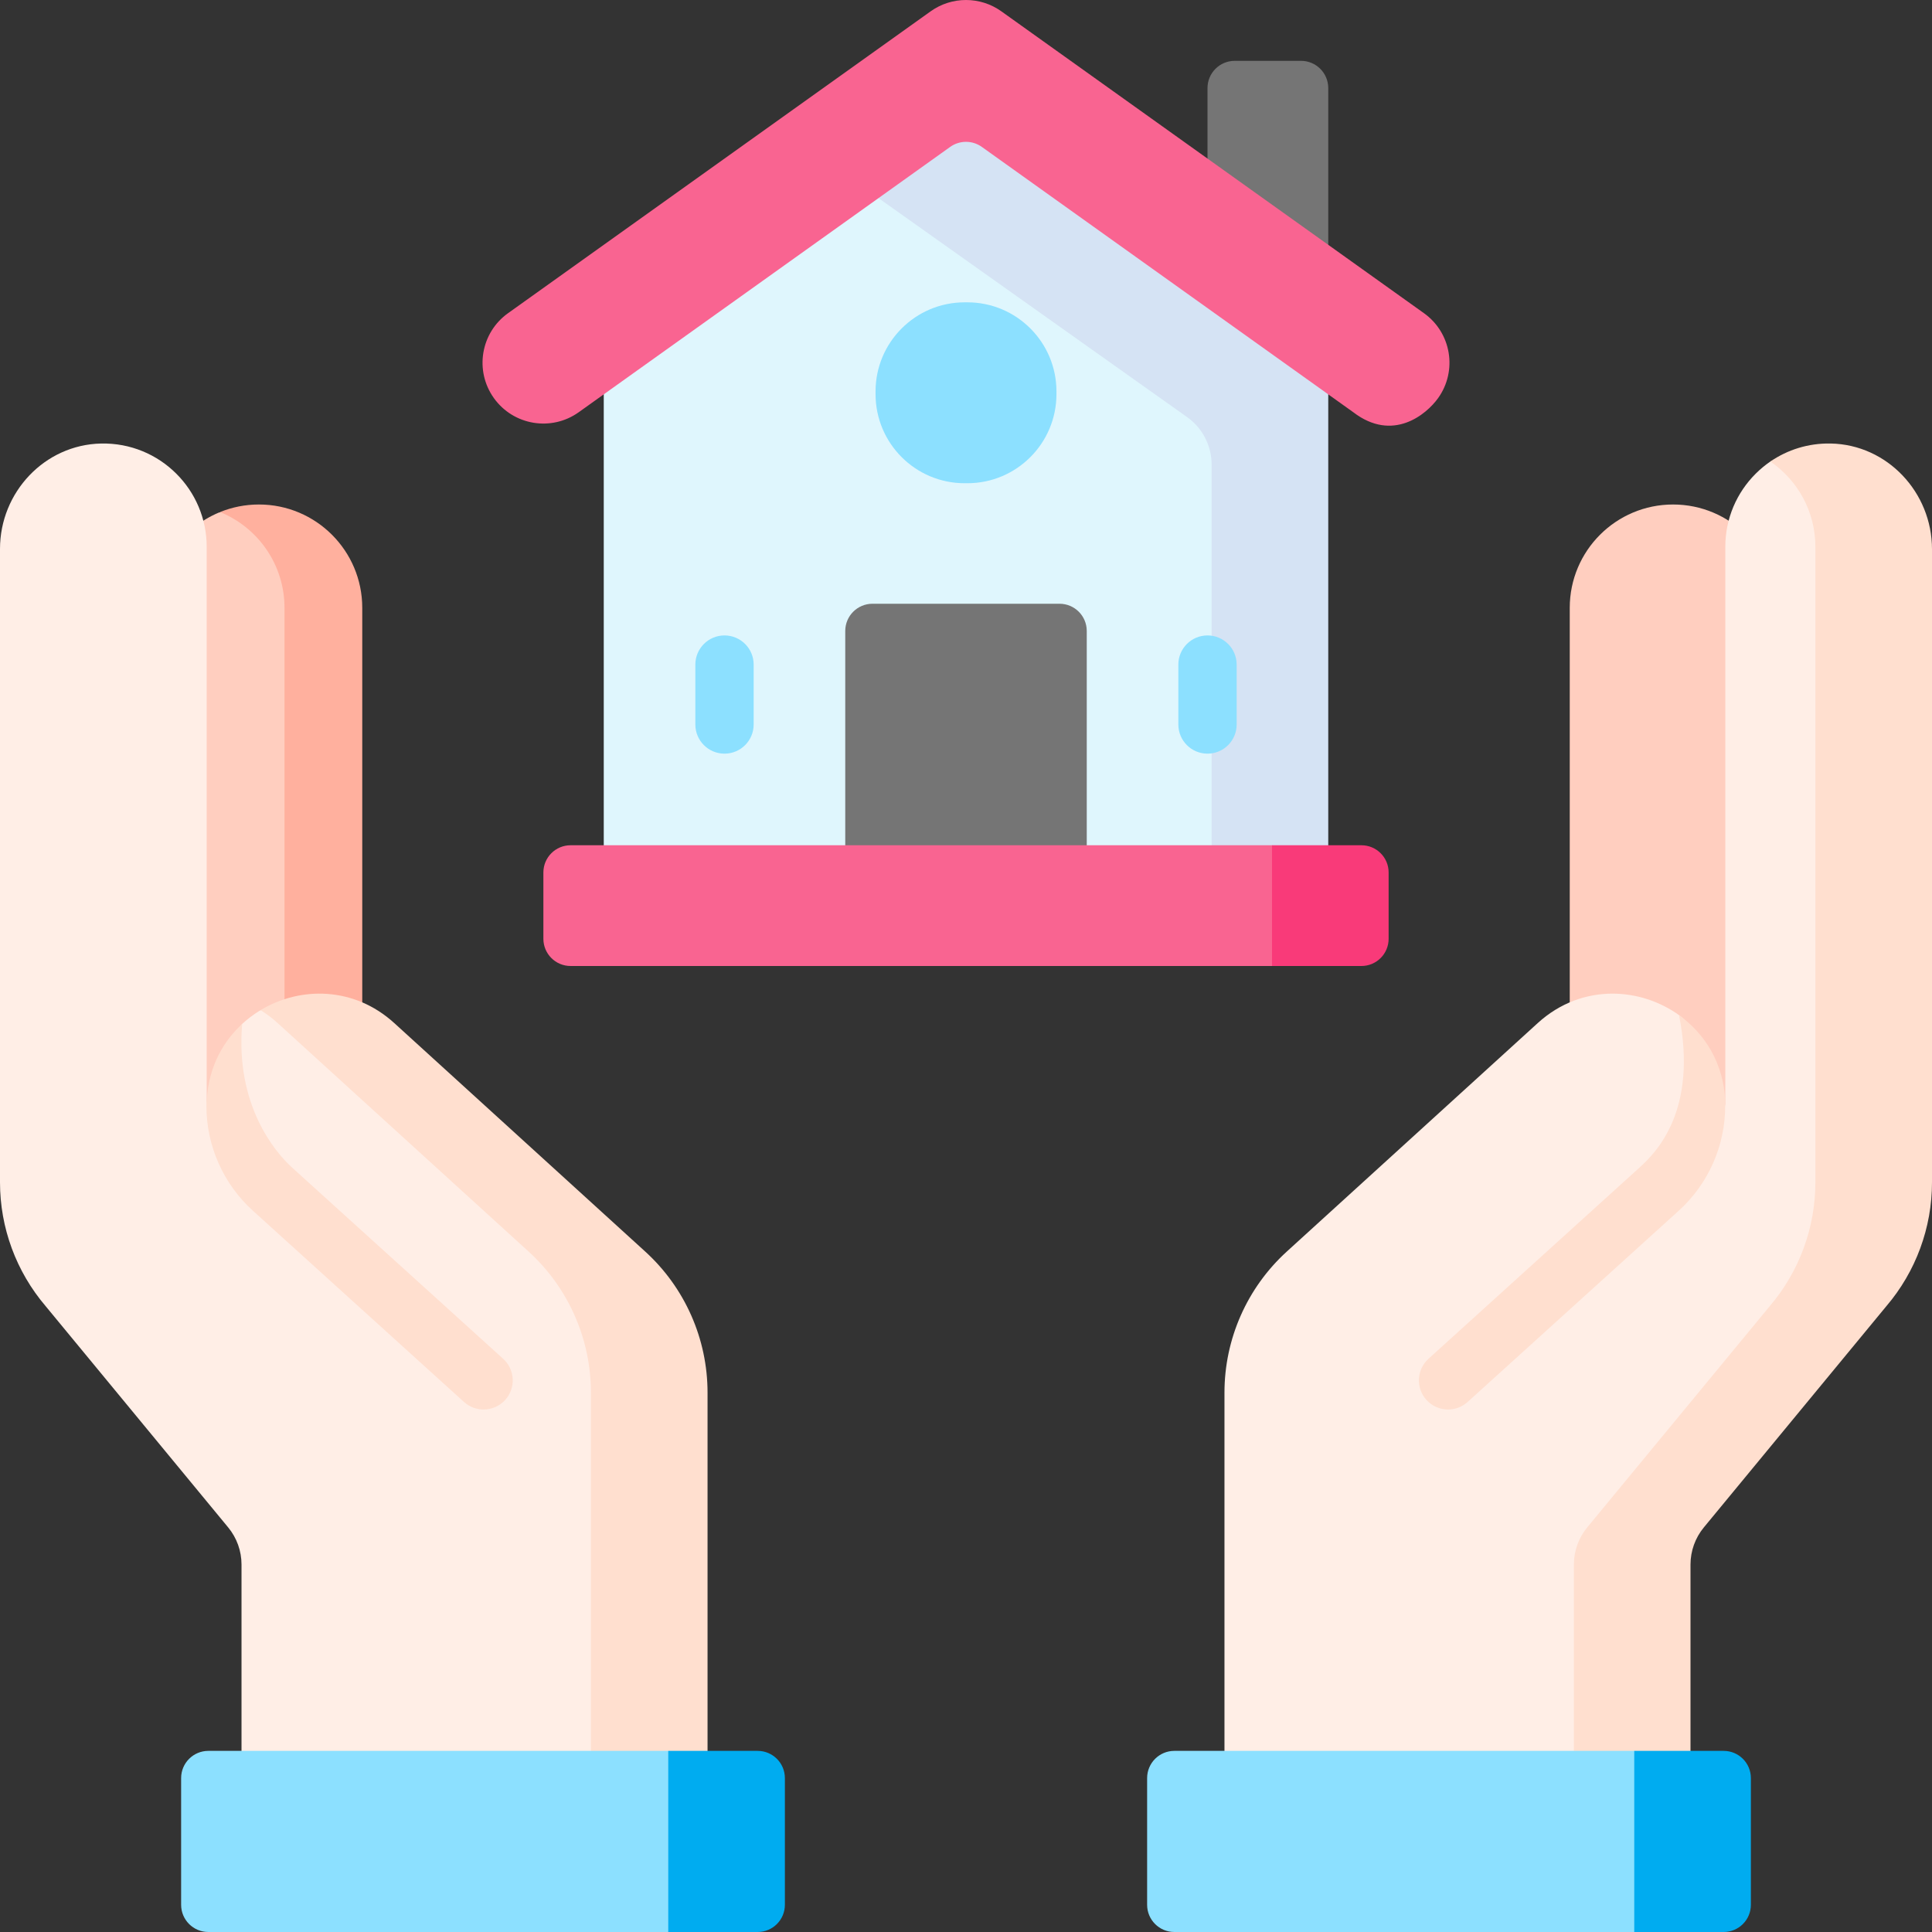 <svg id="Capa_1" enable-background="new 0 0 512 512" height="512" viewBox="0 0 512 512" width="512" xmlns="http://www.w3.org/2000/svg"><rect x="0" y="0" width="512" height="512" fill="#333333" stroke="none"/><g><path d="m352.001 77.419h-32v-54.085c0-3.983 3.229-7.211 7.211-7.211h17.577c3.983 0 7.211 3.229 7.211 7.211v54.085z" fill="#757575"/><path d="m341.699 234.302h-181.698v-150.059l96-68.121 85.698 57.819z" fill="#dff6fd"/><path d="m256.001 16.122-37.23 26.418 95.814 67.989c4.084 2.898 6.51 7.595 6.51 12.602v111.17h30.906v-150.058z" fill="#d5e3f4"/><path d="m470.768 161.082c0-15.124-12.26-27.384-27.384-27.384-15.124 0-27.384 12.26-27.384 27.384v148.182h54.768z" fill="#ffcebf"/><path d="m41.234 161.082c0-11.343 6.896-21.075 16.725-25.232 3.276-1.386 27.741 10.108 27.741 25.232v148.182h-44.466z" fill="#ffcebf"/><path d="m68.618 133.698c-3.644 0-7.122.712-10.302 2.004 10.018 4.07 17.082 13.9 17.082 25.38v148.181h20.604v-148.181c0-15.124-12.261-27.384-27.384-27.384z" fill="#ffb09e"/><path d="m501.7 144.915v168.415c0 12.033-4.285 23.653-12.094 32.812l-51.911 62.924v65.231h-113.197v-105.244c0-14.227 5.996-27.794 16.514-37.375l66.509-60.555c5.913-5.388 12.939-7.799 19.81-7.799 6.325 0 12.537 2.05 17.637 5.697v.01c6.81 4.873 12.259 23.457 12.259 24.065v-148.181c0-7.561 3.07-14.412 8.025-19.357 1.199-1.201 2.508-2.291 3.912-3.252 4.399-3.015 32.536 7.486 32.536 22.609z" fill="#ffeee6"/><path d="m485.144 117.535c-5.934-.112-11.448 1.665-15.981 4.769 7.204 4.933 11.931 13.219 11.931 22.61v168.42c0 12.024-4.285 23.654-12.087 32.803l-48.38 58.646c-2.284 2.768-3.533 6.245-3.533 9.834v59.685h30.906v-59.685c0-3.589 1.249-7.065 3.533-9.834l48.38-58.646c7.802-9.149 12.087-20.779 12.087-32.803v-167.803c0-15.022-11.836-27.713-26.856-27.996z" fill="#ffdfcf"/><g><path d="m457.196 293.097c0 10.549-4.481 20.666-12.3 27.743l-55.96 50.696c-1.484 1.339-3.338 1.999-5.182 1.999-2.112 0-4.203-.855-5.728-2.534-2.864-3.163-2.627-8.046.536-10.91l55.96-50.706c4.584-4.152 15.412-15.267 10.446-40.353 6.81 4.873 11.651 12.62 12.208 22.221v.041c.01.794.02 1.412.02 1.803z" fill="#ffdfcf"/></g><path d="m177.202 369.053v105.244h-113.197v-59.68c0-3.589-1.249-7.066-3.533-9.834l-48.378-58.642c-7.809-9.158-12.094-20.778-12.094-32.811v-167.87c0-14.983 11.808-27.604 26.787-27.921 7.797-.165 14.878 2.924 19.963 8.019 4.955 4.945 8.025 11.796 8.025 19.357v148.182c0-5.16 5.491-7.479 5.491-7.479s1.488-12.035 3.915-14.268c1.383-1.275 2.883-2.414 4.472-3.405 4.769-2.974 29.915 8.093 35.829 13.481l66.509 60.555c10.517 9.579 6.211 12.845 6.211 27.072z" fill="#ffeee6"/><path d="m170.987 331.673-66.502-60.548c-10.657-9.703-24.918-9.764-35.433-3.43 1.563.971 3.079 2.111 4.527 3.43l66.502 60.548c10.522 9.58 16.52 23.152 16.52 37.382v105.247h30.906v-105.247c0-14.23-5.997-27.802-16.52-37.382z" fill="#ffdfcf"/><g><path d="m133.883 371c-1.535 1.679-3.626 2.534-5.738 2.534-1.844 0-3.698-.659-5.182-1.999l-55.96-50.696c-7.819-7.088-12.3-17.194-12.3-27.743 0-.618.021-1.525.072-2.627v2.627c0-9.014 3.729-16.524 9.406-21.747-1.834 21.428 8.623 33.883 13.197 38.045l55.96 50.696c3.162 2.864 3.409 7.747.545 10.91z" fill="#ffdfcf"/></g><g><path d="m358.629 109.242-98.437-70.312c-2.507-1.791-5.876-1.791-8.383 0l-98.437 70.312c-7.248 5.176-17.317 3.497-22.491-3.749-5.175-7.246-3.497-17.315 3.749-22.49l111.999-80c5.606-4.004 13.137-4.004 18.743 0l111.999 80c7.246 5.176 8.924 15.245 3.749 22.49-3.147 4.406-12.055 11.76-22.491 3.749z" fill="#f96491"/></g><path d="m288.001 234.302h-64v-67.091c0-3.983 3.229-7.211 7.211-7.211h49.577c3.983 0 7.211 3.229 7.211 7.211v67.091z" fill="#757575"/><path d="m256.355 128.061h-.708c-13.043 0-23.616-10.573-23.616-23.616v-.708c0-13.043 10.573-23.616 23.616-23.616h.708c13.043 0 23.616 10.573 23.616 23.616v.708c-.001 13.043-10.574 23.616-23.616 23.616z" fill="#8ce0ff"/><g><g><path d="m320 199.727c-4.268 0-7.726-3.459-7.726-7.726v-15.878c0-4.268 3.459-7.726 7.726-7.726 4.268 0 7.726 3.459 7.726 7.726v15.878c.001 4.267-3.458 7.726-7.726 7.726z" fill="#8ce0ff"/></g></g><g><g><path d="m192.001 199.727c-4.268 0-7.726-3.459-7.726-7.726v-15.878c0-4.268 3.459-7.726 7.726-7.726 4.268 0 7.726 3.459 7.726 7.726v15.878c0 4.267-3.459 7.726-7.726 7.726z" fill="#8ce0ff"/></g></g><path d="m453.698 501.698-20.603 10.302h-121.883c-3.983 0-7.211-3.229-7.211-7.211v-33.577c0-3.983 3.229-7.211 7.211-7.211h121.883l20.604 10.302v27.395z" fill="#8ce0ff"/><path d="m433.095 464v48h23.694c3.983 0 7.211-3.229 7.211-7.211v-33.577c0-3.983-3.229-7.211-7.211-7.211h-23.694z" fill="#00acf0"/><path d="m55.213 512h121.883l20.604-10.302v-27.396l-20.604-10.302h-121.883c-3.983 0-7.211 3.229-7.211 7.211v33.577c0 3.983 3.228 7.212 7.211 7.212z" fill="#8ce0ff"/><path d="m177.096 464v48h23.694c3.983 0 7.211-3.229 7.211-7.211v-33.577c0-3.983-3.229-7.211-7.211-7.211h-23.694z" fill="#00acf0"/><path d="m357.699 245.698-20.604 10.302h-185.882c-3.983 0-7.211-3.229-7.211-7.211v-17.577c0-3.983 3.229-7.211 7.211-7.211h185.882l20.604 10.302z" fill="#f96491"/><path d="m337.095 224v32h23.694c3.983 0 7.211-3.229 7.211-7.211v-17.577c0-3.983-3.229-7.211-7.211-7.211h-23.694z" fill="#f93a79"/></g></svg>